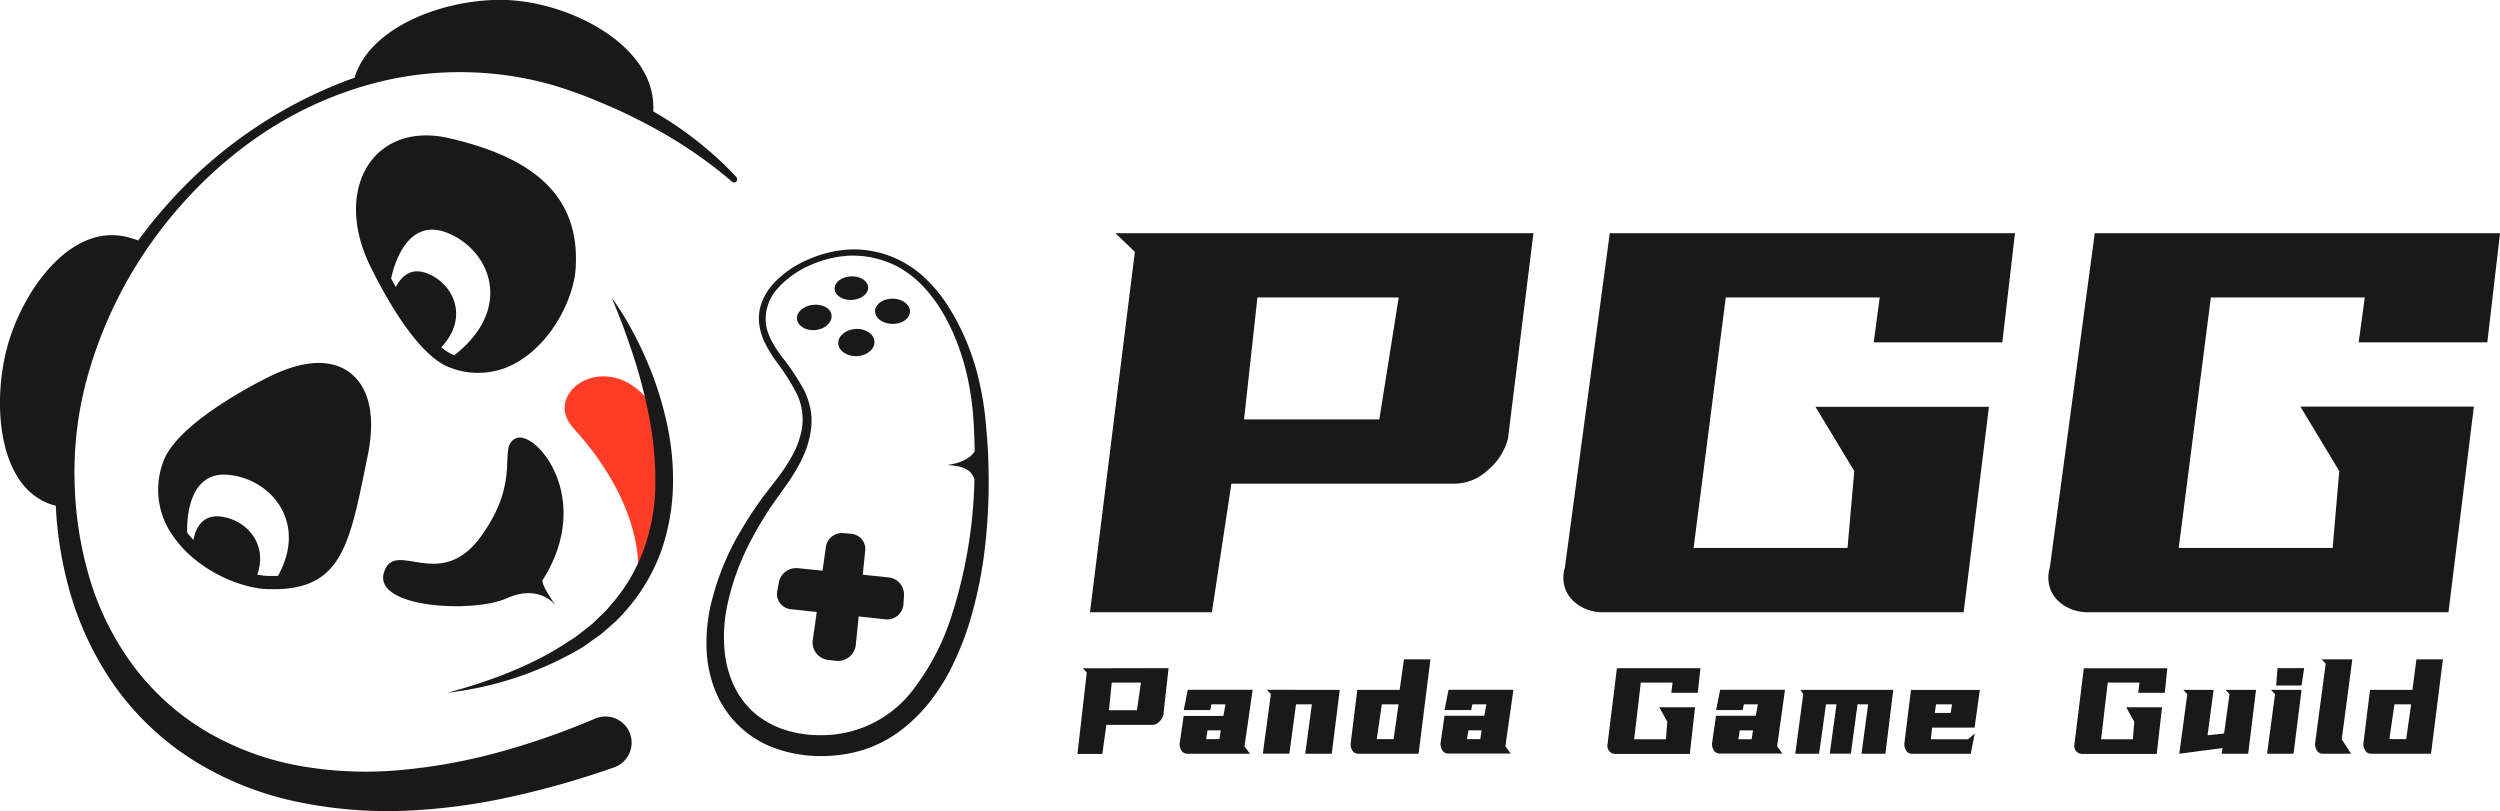 <svg xmlns="http://www.w3.org/2000/svg" viewBox="0 0 535.99 173.89"><defs><style>.cls-1{fill:#191919;}.cls-2{fill:#ff3d27;}</style></defs><g id="图层_2" data-name="图层 2"><g id="图层_1-2" data-name="图层 1"><path class="cls-1" d="M119.28,130s-3.33-5-10.63-1.73S80,130.33,82.3,122.77s12,4.56,20.9-7.87,3.28-19,7.4-20.93,16.87,12.64,5.84,30.25C115.54,124.88,119.28,130,119.28,130Z"/><path class="cls-1" d="M75.07,79.93c-2.84-2.18-8.21-3.77-17.69,1C52.83,83.21,37.76,91.27,35,99a17,17,0,0,0,2,15.77c4.79,7.13,14,11.27,20.29,11.54.53,0,1,0,1.53,0,14.16,0,16.08-9.39,19.48-26l.46-2.24C81.06,87.19,78,82.2,75.07,79.93ZM59.59,123.48c-.68,0-1.38,0-2.13,0a17.69,17.69,0,0,1-2.3-.27c2.36-6.7-2.47-11.86-7.91-12.47-3.87-.43-5.28,2.5-5.78,5a19.17,19.17,0,0,1-1.33-1.53v0s-.84-13.49,9-12.39C58.12,102.76,66,112,59.59,123.48Z"/><path class="cls-2" d="M136.63,125.14s3.21-14.76-13.73-33.39c-7.14-7.86,8.22-18,17.19-4.39C142.13,103.05,143.21,118.62,136.63,125.14Z"/><path class="cls-1" d="M190.46,123.78l-5.49-.56.54-5.24a3.27,3.27,0,0,0-3-3.53l-1.66-.15a3.46,3.46,0,0,0-3.77,2.87l-.73,5.18-5.37-.54a3.77,3.77,0,0,0-4,3.06l-.32,1.74a3.29,3.29,0,0,0,2.87,4l5.58.6-.84,5.91a3.75,3.75,0,0,0,3.18,4.35l1.87.22a3.84,3.84,0,0,0,4.17-3.53l.61-6,5.71.62a3.5,3.5,0,0,0,3.89-3.3l.11-1.8A3.7,3.7,0,0,0,190.46,123.78Z"/><path class="cls-1" d="M173.79,65.43c2-.42,4,.37,4.42,1.79s-.75,3-2.79,3.45-4-.4-4.47-1.88S171.81,65.85,173.79,65.43Z"/><path class="cls-1" d="M190.28,64.14c1.94-.42,4,.37,4.64,1.78s-.45,3-2.45,3.42-4.13-.4-4.71-1.86S188.33,64.56,190.28,64.14Z"/><path class="cls-1" d="M186,61c.54,1.34-.59,2.78-2.54,3.2s-3.94-.36-4.42-1.73.7-2.73,2.59-3.12S185.45,59.66,186,61Z"/><path class="cls-1" d="M187.33,72.55c.59,1.55-.62,3.22-2.71,3.69s-4.25-.44-4.78-2,.74-3.15,2.77-3.6S186.75,71,187.33,72.55Z"/><path class="cls-1" d="M211.91,99.34c-.07-2.89-.29-5.78-.56-8.66A65.29,65.29,0,0,0,210,82.05a51.35,51.35,0,0,0-6.56-16.15,31.58,31.58,0,0,0-5.62-6.75,22.47,22.47,0,0,0-7.6-4.47,21.93,21.93,0,0,0-8.73-1.15A25.34,25.34,0,0,0,173,55.76a21.35,21.35,0,0,0-7.19,5.06,12.75,12.75,0,0,0-2.41,3.82,9.89,9.89,0,0,0-.67,4.51A12.76,12.76,0,0,0,164,73.51a28.45,28.45,0,0,0,2.27,3.78,48.5,48.5,0,0,1,4.54,7.1,12.72,12.72,0,0,1,1.06,7.83,19.22,19.22,0,0,1-1.22,3.86,26.51,26.51,0,0,1-2,3.62,39.65,39.65,0,0,1-2.42,3.4l-2.64,3.43a82.62,82.62,0,0,0-4.79,7.3,56.22,56.22,0,0,0-6.53,16.37,36.89,36.89,0,0,0-.78,9,26.07,26.07,0,0,0,1.91,9,21.68,21.68,0,0,0,13.51,12.47,29,29,0,0,0,9.14,1.43,30.52,30.52,0,0,0,9.17-1.37,27,27,0,0,0,8.21-4.37,34.21,34.21,0,0,0,6.41-6.54,42.3,42.3,0,0,0,4.63-7.7,63.11,63.11,0,0,0,3.26-8.25,90.76,90.76,0,0,0,3.51-17.16A121.69,121.69,0,0,0,211.91,99.34Zm-8.08,33.25a50.83,50.83,0,0,1-7.53,14.56,24.58,24.58,0,0,1-20.25,10.47,24.85,24.85,0,0,1-7.76-1.14,19.13,19.13,0,0,1-6.66-3.71,18.17,18.17,0,0,1-4.47-6.18c-2.12-4.75-2.36-10.36-1.45-15.73a53.24,53.24,0,0,1,5.62-15.61,78.24,78.24,0,0,1,4.38-7.21l2.47-3.47a41.79,41.79,0,0,0,2.43-3.68,30.86,30.86,0,0,0,2-4,20.84,20.84,0,0,0,1.2-4.36,14.66,14.66,0,0,0,0-4.58,16.4,16.4,0,0,0-1.42-4.31,50.53,50.53,0,0,0-4.84-7.25c-1.64-2.27-3.17-4.68-3.37-7.36a9.74,9.74,0,0,1,2.69-7.34,20.18,20.18,0,0,1,6.72-4.79,24.33,24.33,0,0,1,8.05-2.06A20.49,20.49,0,0,1,189.76,56c5.29,1.81,9.35,6,12.22,10.81a42.85,42.85,0,0,1,3.57,7.6,51.73,51.73,0,0,1,2.21,8.11,64.83,64.83,0,0,1,1,8.37c.11,1.94.17,3.88.21,5.82-.35.67-1.65,2.4-5.95,3,3.62.16,5.2,1.06,5.9,3A102.35,102.35,0,0,1,203.83,132.59Z"/><path class="cls-1" d="M131.11,63.8a53,53,0,0,1,3.84,6c1.15,2.07,2.25,4.18,3.19,6.36a71.5,71.5,0,0,1,4.59,13.54A56.54,56.54,0,0,1,144.29,104a45.87,45.87,0,0,1-2.61,14.36,39.83,39.83,0,0,1-7.49,12.54,33.11,33.11,0,0,1-2.53,2.63l-2.75,2.39c-1,.75-2,1.41-2.94,2.11-.5.34-1,.71-1.49,1l-1.57.89A73.46,73.46,0,0,1,96,148.51c9-2.45,17.91-5.72,25.57-10.77l1.44-.93c.48-.31.91-.69,1.36-1,.89-.72,1.81-1.38,2.67-2.12l2.45-2.36a12.23,12.23,0,0,0,1.14-1.24l1.09-1.28a36.84,36.84,0,0,0,6.52-11.64,42.23,42.23,0,0,0,2.26-13.22,71.5,71.5,0,0,0-1.14-13.58A109.61,109.61,0,0,0,136,76.93C134.55,72.52,133,68.12,131.11,63.8Z"/><path class="cls-1" d="M157.92,38a76.33,76.33,0,0,0-17.67-14l-.2-.11c.8-13.56-16.58-22.8-30.2-23.82C97.23-.85,79.51,5,76,16.69c-.43.14-.86.28-1.29.44A97.56,97.56,0,0,0,37.54,42a102.33,102.33,0,0,0-7.92,9.57A13.42,13.42,0,0,0,27.91,51C15.78,47.37,5.37,61.42,1.79,73.55s-2.49,31.16,9.64,34.74l.53.13a81.38,81.38,0,0,0,2.82,17.75,67.47,67.47,0,0,0,9.84,20.94,60.06,60.06,0,0,0,17,16,68.35,68.35,0,0,0,21.76,8.72,94.56,94.56,0,0,0,23.22,2,128.61,128.61,0,0,0,22.94-3,186.81,186.81,0,0,0,22.12-6.31l.32-.12a5.61,5.61,0,0,0-4.35-10.35h0a161,161,0,0,1-20.42,7.15,120.2,120.2,0,0,1-21.11,3.87,81,81,0,0,1-21.22-.76,60.84,60.84,0,0,1-19.8-7,53.69,53.69,0,0,1-15.85-13.72,60.28,60.28,0,0,1-9.8-18.89A78.36,78.36,0,0,1,16,103.43a76.06,76.06,0,0,1,2.46-21.58A93.14,93.14,0,0,1,39.2,43.56,90.23,90.23,0,0,1,55.75,29a80.11,80.11,0,0,1,19.71-9.75,72.82,72.82,0,0,1,43.09-1A94.86,94.86,0,0,1,128.84,22a108.79,108.79,0,0,1,9.95,4.69A96.8,96.8,0,0,1,157,39a.66.66,0,0,0,.91-.94Z"/><path class="cls-1" d="M96.07,29.58c-6.78-1.53-12.74.19-16.34,4.71-4.34,5.44-4.54,14-.54,22.36C81.34,61.12,88.92,76,96.4,78.78h0a16.61,16.61,0,0,0,15.4-1.69c7-4.55,11.24-13.47,11.62-19.56C124.33,42.89,115.64,34,96.07,29.58Zm1.32,46.6a10,10,0,0,1-2.78-1.73c6.14-6.5,2.49-13.84-3.22-15.91-3.38-1.23-5.39.81-6.53,3-.34-.6-.68-1.21-1-1.83,0,0,2.36-13.31,11.68-9.92S110.53,65.91,97.39,76.18Z"/><path class="cls-1" d="M328.76,50,323.3,94.07a13.19,13.19,0,0,1-4.52,6.9,10.51,10.51,0,0,1-6.54,2.72H264l-4.17,27.58H233.69L243.31,54l-4.17-4ZM269.59,63.77l-2.87,26.14h29l4.16-26.14Z"/><path class="cls-1" d="M429.29,73.39H401.72L403,63.77H370l-6.9,53.71h33L397.55,101l-8.33-13.79h37.2L421,131.27H343.69a9.57,9.57,0,0,1-3.73-.72,8.46,8.46,0,0,1-2.94-2,6.65,6.65,0,0,1-1.66-3.09,7.38,7.38,0,0,1,.15-3.8L345.13,50H432Z"/><path class="cls-1" d="M533.27,73.39H505.69L507,63.77H474l-6.89,53.71h33L501.53,101,493.2,87.18h37.19l-5.45,44.09H447.67a9.57,9.57,0,0,1-3.73-.72,8.5,8.5,0,0,1-2.95-2,6.72,6.72,0,0,1-1.65-3.09,7.37,7.37,0,0,1,.14-3.8L449.11,50H536Z"/><path class="cls-1" d="M250.54,143.24l-1.12,10a3,3,0,0,1-.93,1.55,2.06,2.06,0,0,1-1.35.62H237.2l-.86,6.23H231l2-17.45-.86-.91Zm-12.19,3.11-.59,5.91h6l.85-5.91Z"/><path class="cls-1" d="M262.74,151h-3l-.27,1.24h-5.68l.86-4.35h13.91L266.82,160,268,161.6H254.63a1.47,1.47,0,0,1-1.29-.62,2.62,2.62,0,0,1-.43-1.55l.86-5.94h8.52Zm-3.85,5.58-.3,1.89h2.84l.3-1.89Z"/><path class="cls-1" d="M287.24,147.91l-1.72,13.69h-5.68L281.26,151h-3.4l-1.42,10.58h-5.69l1.72-12.78-.86-.91Z"/><path class="cls-1" d="M301,141.36h5.68l-2.54,20.24H291.32A1.45,1.45,0,0,1,290,161a2.62,2.62,0,0,1-.43-1.55L291,147.91h9.08ZM296.26,151l-1.09,7.47h3.61l1.07-7.47Z"/><path class="cls-1" d="M318.67,151h-3l-.27,1.24H309.7l.86-4.35h13.91L322.75,160l1.15,1.56H310.56a1.48,1.48,0,0,1-1.29-.62,2.62,2.62,0,0,1-.43-1.55l.86-5.94h8.52Zm-3.85,5.58-.3,1.89h2.84l.3-1.89Z"/><path class="cls-1" d="M364,148.53h-5.68l.27-2.18h-6.81l-1.42,12.14h6.81l.29-3.74-1.71-3.11h7.66l-1.12,10H346.34a1.77,1.77,0,0,1-.77-.16A1.73,1.73,0,0,1,345,161a1.5,1.5,0,0,1-.34-.69,1.8,1.8,0,0,1,0-.86l2-16.19h17.91Z"/><path class="cls-1" d="M376.88,151h-3l-.27,1.24h-5.68l.86-4.35h13.91L381,160l1.15,1.56H368.77a1.47,1.47,0,0,1-1.29-.62,2.62,2.62,0,0,1-.43-1.55l.86-5.94h8.52ZM373,156.6l-.3,1.89h2.84l.3-1.89Z"/><path class="cls-1" d="M405.91,147.91l-1.69,13.69H399.1L400.52,151h-2.28l-1.42,10.58h-4.53L393.74,151h-2.25L390,161.6H384.9l1.71-12.78-.59-.91Z"/><path class="cls-1" d="M423.34,156h-9.09l-.29,2.5h8l1.42-1.24-.86,4.35H410a1.48,1.48,0,0,1-1.29-.62,2.7,2.7,0,0,1-.43-1.55l1.43-11.52h14.76Zm-8.26-5-.27,1.85h3.41l.29-1.85Z"/><path class="cls-1" d="M464.12,148.53h-5.69l.27-2.18h-6.81l-1.42,12.14h6.81l.3-3.74-1.72-3.11h7.67l-1.13,10H446.48a1.8,1.8,0,0,1-.77-.16,1.73,1.73,0,0,1-.61-.46,1.5,1.5,0,0,1-.34-.69,1.8,1.8,0,0,1,0-.86l2-16.19h17.9Z"/><path class="cls-1" d="M474.59,147.91l-1.3,9.73,3.55-.39,1.16-8.43-.86-.91h6.54L482,161.6h-5.68l.18-1.23-9.27,1.23,1.72-12.78-.86-.91Z"/><path class="cls-1" d="M493.44,147.91l-1.71,13.69h-5.68l1.71-12.78-.86-.91Zm0-.94H488l.29-3.73H494Z"/><path class="cls-1" d="M504.33,141.36l-2.27,17.13,2,3.11h-6a1.48,1.48,0,0,1-1.29-.62,2.7,2.7,0,0,1-.43-1.55l2.28-17.13-.86-.94Z"/><path class="cls-1" d="M518.07,141.36h5.68L521.2,161.6H508.42a1.48,1.48,0,0,1-1.29-.62,2.62,2.62,0,0,1-.43-1.55l1.42-11.52h9.09ZM513.36,151l-1.09,7.47h3.61l1.06-7.47Z"/></g></g></svg>